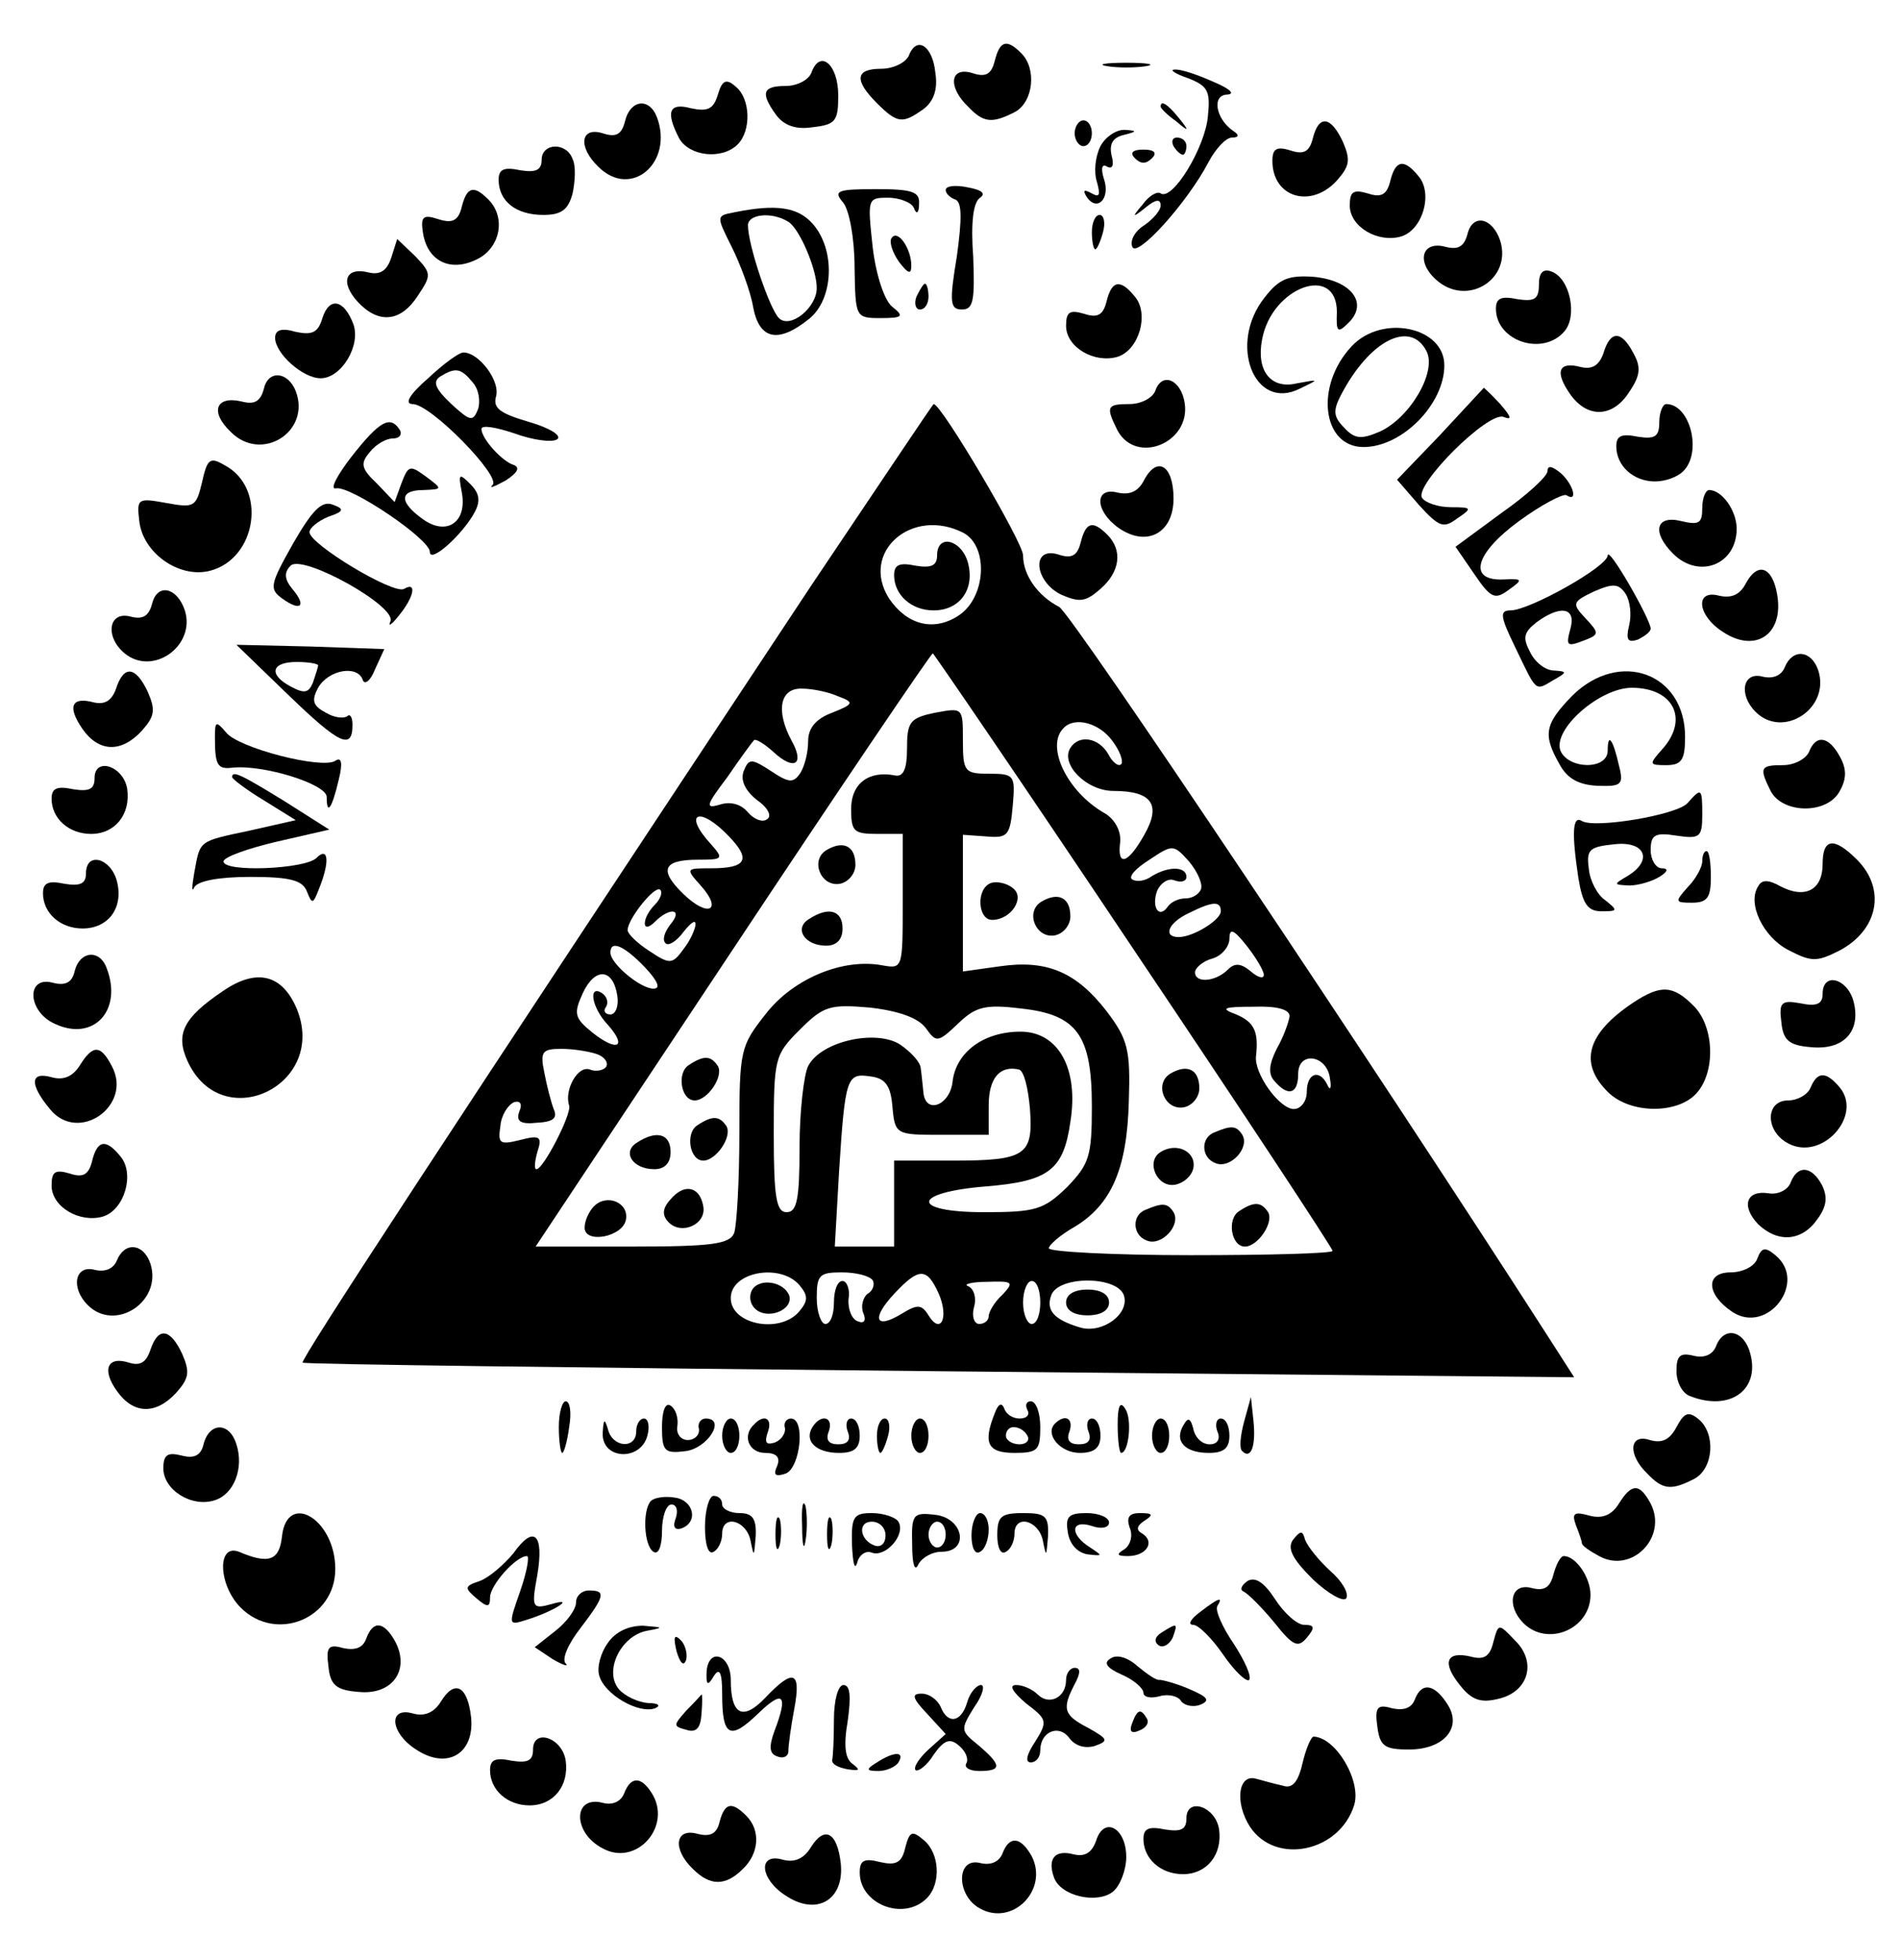<?xml version="1.0" standalone="no"?>
<!DOCTYPE svg PUBLIC "-//W3C//DTD SVG 20010904//EN"
 "http://www.w3.org/TR/2001/REC-SVG-20010904/DTD/svg10.dtd">
<svg version="1.0" xmlns="http://www.w3.org/2000/svg"
 width="221pt" height="228pt" viewBox="0 0 221 228"
 preserveAspectRatio="xMidYMid meet">

<g transform="translate(0,228) scale(0.1,-0.1)"
fill="#000000" stroke="none">
<path d="M1057 2215 c-4 -8 -18 -15 -32 -15 -30 0 -32 -13 -5 -40 24 -24 30
-24 54 -7 12 9 17 23 14 42 -3 32 -22 44 -31 20z"/>
<path d="M1157 2209 c-4 -16 -11 -19 -26 -14 -26 8 -29 -16 -5 -39 18 -19 28
-20 55 -6 21 12 25 50 7 68 -17 17 -25 15 -31 -9z"/>
<path d="M944 2196 c-3 -9 -17 -16 -30 -16 -27 0 -30 -8 -11 -34 9 -12 23 -17
42 -14 27 3 30 7 30 37 0 36 -21 54 -31 27z"/>
<path d="M1288 2203 c12 -2 32 -2 45 0 12 2 2 4 -23 4 -25 0 -35 -2 -22 -4z"/>
<path d="M1382 2189 c23 -9 26 -15 23 -44 -3 -36 -41 -99 -55 -90 -4 3 -14 -3
-21 -13 -13 -15 -12 -16 4 -3 11 9 17 10 17 2 0 -6 -9 -16 -19 -23 -10 -6 -17
-17 -14 -25 5 -14 64 51 89 99 8 15 20 28 27 28 8 0 9 3 1 8 -20 14 -25 42 -6
42 9 1 2 7 -17 15 -18 8 -38 15 -45 14 -6 0 1 -5 16 -10z"/>
<path d="M835 2170 c-5 -17 -12 -20 -31 -16 -26 7 -30 -4 -14 -35 12 -21 50
-25 68 -7 16 16 15 53 -2 67 -11 10 -16 8 -21 -9z"/>
<path d="M727 2139 c-4 -16 -11 -19 -26 -14 -26 8 -29 -16 -5 -39 38 -38 88 5
68 58 -9 23 -31 20 -37 -5z"/>
<path d="M1350 2156 c0 -2 8 -10 18 -17 15 -13 16 -12 3 4 -13 16 -21 21 -21
13z"/>
<path d="M1250 2125 c0 -8 5 -15 10 -15 6 0 10 7 10 15 0 8 -4 15 -10 15 -5 0
-10 -7 -10 -15z"/>
<path d="M1527 2119 c-4 -16 -11 -19 -26 -14 -16 5 -21 2 -21 -12 0 -43 45
-56 75 -23 15 17 16 24 7 45 -14 30 -28 32 -35 4z"/>
<path d="M1280 2110 c-6 -12 -8 -30 -4 -42 4 -15 3 -18 -6 -13 -9 5 -11 4 -6
-4 12 -18 28 -2 20 21 -4 13 -2 18 4 14 6 -3 8 2 5 13 -3 13 1 21 14 24 16 4
16 5 1 6 -10 0 -22 -8 -28 -19z"/>
<path d="M1365 2110 c3 -5 8 -10 11 -10 2 0 4 5 4 10 0 6 -5 10 -11 10 -5 0
-7 -4 -4 -10z"/>
<path d="M630 2094 c0 -12 -7 -15 -25 -12 -19 4 -25 1 -25 -11 0 -25 20 -41
52 -41 21 0 29 6 34 25 3 14 4 32 0 40 -7 20 -36 19 -36 -1z"/>
<path d="M1320 2096 c7 -7 13 -7 20 0 6 6 3 10 -10 10 -13 0 -16 -4 -10 -10z"/>
<path d="M1617 2069 c-4 -16 -11 -19 -26 -14 -17 5 -21 2 -21 -14 0 -25 33
-44 60 -36 25 8 37 50 20 70 -17 21 -27 19 -33 -6z"/>
<path d="M1100 2059 c0 -4 5 -9 11 -11 8 -3 8 -22 2 -66 -9 -54 -8 -62 6 -62
13 0 15 10 13 61 -3 40 0 64 8 69 7 5 2 9 -14 12 -14 3 -26 2 -26 -3z"/>
<path d="M537 2039 c-4 -16 -11 -19 -27 -14 -18 6 -21 3 -18 -16 5 -32 31 -46
62 -31 28 13 35 49 14 70 -17 17 -25 15 -31 -9z"/>
<path d="M981 2044 c7 -9 13 -42 13 -75 1 -58 1 -59 30 -59 26 0 28 2 14 13
-9 7 -19 36 -23 70 -6 56 -6 57 18 57 14 0 28 -6 30 -12 3 -8 6 -6 6 5 1 14
-8 17 -50 17 -46 0 -50 -2 -38 -16z"/>
<path d="M854 2033 c-21 -4 -21 -4 -3 -40 10 -20 22 -52 25 -70 7 -38 29 -43
65 -14 29 23 31 81 4 111 -17 19 -42 23 -91 13z m63 -11 c13 -8 33 -55 33 -77
0 -23 -31 -48 -44 -35 -11 11 -36 85 -36 108 0 13 28 16 47 4z"/>
<path d="M1270 2010 c0 -11 2 -20 4 -20 2 0 6 9 9 20 3 11 1 20 -4 20 -5 0 -9
-9 -9 -20z"/>
<path d="M1707 2008 c-4 -15 -11 -19 -26 -15 -27 7 -34 -17 -11 -38 36 -33 89
0 75 45 -9 27 -32 32 -38 8z"/>
<path d="M1037 2003 c-3 -4 1 -17 9 -28 10 -13 14 -15 14 -4 0 20 -16 43 -23
32z"/>
<path d="M455 1980 c-5 -15 -13 -20 -26 -17 -27 7 -34 -11 -13 -34 24 -26 50
-24 70 7 16 24 16 26 -3 46 l-21 20 -7 -22z"/>
<path d="M1790 1949 c0 -17 -5 -20 -25 -17 -19 4 -25 1 -25 -11 0 -38 55 -56
80 -26 15 18 6 61 -15 69 -10 4 -15 -1 -15 -15z"/>
<path d="M1471 1934 c-43 -54 -12 -133 41 -106 23 11 23 11 -4 6 -30 -7 -47
15 -40 51 11 61 87 89 87 32 -1 -24 1 -25 14 -12 23 23 2 49 -41 53 -29 2 -40
-2 -57 -24z"/>
<path d="M1066 1935 c-3 -8 -1 -15 4 -15 6 0 10 7 10 15 0 8 -2 15 -4 15 -2 0
-6 -7 -10 -15z"/>
<path d="M1287 1929 c-4 -16 -11 -19 -26 -14 -17 5 -21 2 -21 -14 0 -25 33
-44 60 -36 25 8 37 50 20 70 -17 21 -27 19 -33 -6z"/>
<path d="M375 1910 c-5 -17 -12 -20 -31 -16 -17 5 -24 2 -24 -7 0 -18 32 -47
53 -47 24 0 47 38 38 63 -11 29 -28 32 -36 7z"/>
<path d="M1572 1877 c-43 -46 -34 -117 14 -117 45 0 94 50 94 95 0 45 -73 60
-108 22z m87 -5 c13 -24 -19 -78 -54 -94 -21 -9 -29 -9 -41 4 -13 13 -14 20
-4 39 33 63 80 87 99 51z"/>
<path d="M1865 1869 c-5 -14 -13 -19 -26 -16 -26 7 -31 -5 -13 -31 20 -29 50
-28 69 2 13 19 14 29 5 45 -14 27 -27 27 -35 0z"/>
<path d="M498 1840 c-22 -19 -28 -30 -18 -30 21 0 103 -84 93 -94 -5 -5 2 -2
15 5 14 9 17 15 10 18 -14 4 -38 31 -38 42 0 5 17 2 38 -5 22 -8 44 -11 50 -7
6 4 -8 13 -32 20 -34 10 -43 16 -39 30 5 18 -20 51 -38 51 -5 0 -23 -13 -41
-30z m52 -5 c7 -8 9 -22 6 -31 -6 -15 -9 -14 -31 6 -19 18 -22 26 -13 32 18
11 24 10 38 -7z"/>
<path d="M307 1828 c-4 -15 -11 -19 -26 -15 -30 7 -37 -12 -13 -35 36 -37 94
0 76 47 -9 23 -32 25 -37 3z"/>
<path d="M1344 1826 c-3 -9 -17 -16 -30 -16 -27 0 -28 -3 -14 -31 22 -40 85
-14 78 32 -4 27 -26 37 -34 15z"/>
<path d="M1675 1774 l-50 -52 26 -30 c23 -25 28 -27 44 -15 18 12 17 13 -7 13
-15 0 -30 5 -34 11 -9 15 77 101 95 94 10 -4 9 0 -4 15 -10 11 -19 19 -19 19
-1 -1 -24 -26 -51 -55z"/>
<path d="M943 1598 c-425 -642 -594 -900 -591 -903 2 -2 335 -6 741 -10 l738
-7 -34 53 c-194 302 -551 836 -565 843 -25 13 -42 37 -42 60 0 15 -95 176
-104 176 -1 0 -65 -96 -143 -212z m178 62 c29 -16 26 -75 -6 -96 -29 -19 -60
-11 -81 20 -34 54 27 107 87 76z m198 -485 c127 -189 231 -347 231 -350 0 -3
-74 -5 -165 -5 -91 0 -165 4 -165 8 0 4 14 16 30 25 43 26 61 68 63 146 2 60
-1 72 -26 105 -35 45 -69 60 -124 52 l-43 -6 0 80 0 79 28 -2 c24 -2 27 1 30
36 3 35 2 37 -27 37 -29 0 -31 2 -31 39 0 38 0 38 -32 32 -30 -6 -33 -11 -33
-42 0 -23 -4 -33 -14 -31 -30 6 -51 -9 -51 -39 0 -26 3 -29 30 -29 l30 0 0
-79 c0 -77 0 -78 -23 -74 -46 9 -104 -15 -136 -56 -30 -38 -31 -42 -31 -139 0
-55 -3 -107 -6 -116 -5 -13 -25 -16 -119 -16 l-112 0 229 345 c126 190 231
345 233 345 1 0 107 -155 234 -345z m-344 295 c19 -7 18 -9 -7 -19 -19 -7 -28
-18 -28 -33 0 -13 -4 -29 -9 -37 -8 -12 -13 -12 -34 2 -23 15 -26 15 -32 0 -4
-11 2 -23 16 -34 13 -9 17 -19 11 -22 -5 -4 -15 0 -22 8 -8 10 -21 13 -33 9
-17 -5 -16 -1 9 32 15 22 29 41 31 43 2 2 12 -4 23 -14 24 -22 36 -14 21 13
-19 35 -14 62 12 61 12 0 31 -4 42 -9z m319 -52 c9 -12 13 -24 10 -27 -3 -3
-10 2 -15 12 -11 19 -34 23 -44 7 -12 -19 19 -50 50 -50 45 0 56 -16 36 -51
-19 -34 -32 -38 -28 -8 1 12 -6 26 -18 33 -44 25 -69 78 -48 99 13 14 42 6 57
-15z m-446 -111 c26 -27 20 -37 -21 -37 -29 0 -30 0 -12 -20 26 -29 9 -38 -20
-10 -29 28 -24 40 17 40 29 0 30 1 15 18 -34 37 -13 45 21 9z m549 -61 c-2 -6
-10 -11 -18 -11 -8 0 -17 -4 -21 -10 -10 -14 -19 0 -12 19 4 9 13 15 20 12 8
-3 14 -1 14 4 0 12 -20 13 -40 1 -8 -6 -18 -7 -23 -4 -5 3 4 13 20 23 27 18
28 18 46 -2 10 -12 16 -26 14 -32z m-635 -18 c-7 -7 -12 -16 -12 -22 0 -6 5
-5 12 2 17 17 33 15 18 -3 -7 -9 -10 -18 -6 -22 3 -4 13 2 21 13 8 10 14 15
14 9 0 -5 -6 -19 -14 -29 -13 -18 -16 -18 -40 -2 -14 9 -25 20 -25 24 0 13 32
53 38 47 3 -3 0 -11 -6 -17z m658 -8 c0 -10 -32 -30 -49 -30 -19 0 -12 17 12
28 28 14 37 14 37 2z m50 -74 c0 -5 -7 -3 -15 4 -12 10 -19 10 -27 2 -14 -14
-38 -16 -38 -3 0 5 9 13 20 16 11 3 20 14 20 23 0 13 5 11 20 -8 11 -14 20
-29 20 -34z m-720 9 c15 -16 19 -25 10 -25 -15 0 -50 29 -50 42 0 15 16 8 40
-17z m-32 -33 c2 -12 -2 -22 -8 -22 -6 0 -9 4 -5 9 3 5 1 12 -5 16 -16 10 -12
-17 7 -37 23 -26 11 -32 -18 -9 -21 17 -22 22 -11 46 14 30 35 29 40 -3z m359
-38 c12 -17 14 -17 38 6 20 19 31 22 72 17 66 -7 83 -31 83 -114 0 -58 -3 -67
-29 -94 -27 -26 -36 -29 -96 -29 -87 0 -85 23 2 30 73 6 90 19 98 75 10 62
-14 105 -58 105 -43 0 -75 -24 -79 -58 -3 -28 -32 -39 -34 -12 -1 8 -2 21 -3
27 0 7 -11 19 -24 28 -28 18 -92 4 -107 -25 -5 -10 -10 -53 -10 -94 0 -61 -3
-76 -15 -76 -12 0 -15 17 -15 91 0 88 1 92 30 121 28 28 35 30 82 26 34 -4 56
-12 65 -24z m423 14 c-1 -7 -7 -24 -15 -38 -9 -18 -10 -29 -3 -37 16 -19 28
-16 28 8 0 27 34 22 37 -6 2 -11 0 -14 -3 -7 -9 19 -24 14 -24 -8 0 -11 -7
-20 -15 -20 -17 0 -47 42 -44 62 3 28 -2 39 -23 48 -19 7 -16 9 20 9 27 1 42
-3 42 -11z m-806 -44 c9 -3 14 -10 11 -15 -3 -4 -12 -6 -19 -3 -14 5 -30 -24
-24 -42 3 -10 -30 -74 -38 -74 -3 0 -2 9 1 20 6 18 3 20 -20 14 -24 -6 -26 -4
-23 16 1 13 9 25 16 28 7 2 10 -2 6 -11 -4 -11 1 -15 20 -13 19 1 25 5 20 16
-3 8 -8 27 -11 43 -5 24 -2 27 20 27 14 0 32 -3 41 -6z m504 -64 c4 -54 -5
-60 -90 -60 l-68 0 0 -50 0 -50 -35 0 -34 0 5 88 c7 109 9 114 36 110 18 -2
24 -11 26 -35 3 -33 4 -33 58 -33 l54 0 0 34 c0 32 13 47 35 42 6 -1 11 -22
13 -46z m-268 -205 c10 -12 10 -18 0 -30 -22 -27 -80 -16 -80 15 0 31 58 41
80 15z m85 6 c3 -5 0 -13 -6 -16 -5 -4 -8 -14 -5 -22 4 -9 1 -13 -6 -10 -7 2
-12 14 -11 26 2 11 -2 21 -7 21 -6 0 -10 -11 -10 -25 0 -14 -4 -25 -10 -25 -5
0 -10 14 -10 30 0 27 3 30 29 30 17 0 32 -4 36 -9z m77 -16 c12 -28 2 -48 -12
-25 -8 13 -13 13 -31 2 -31 -19 -36 -6 -9 23 29 31 38 31 52 0z m74 -1 c-9 -8
-16 -20 -16 -25 0 -5 -5 -9 -11 -9 -6 0 -9 9 -6 20 3 10 0 21 -7 24 -6 2 4 5
22 5 30 1 32 0 18 -15z m44 -9 c0 -14 -4 -25 -10 -25 -5 0 -10 11 -10 25 0 14
5 25 10 25 6 0 10 -11 10 -25z m97 9 c8 -22 -25 -46 -51 -38 -30 9 -40 20 -33
38 9 22 75 22 84 0z"/>
<path d="M1090 1634 c0 -12 -7 -15 -25 -12 -19 4 -25 1 -25 -11 0 -23 20 -41
46 -41 30 0 48 24 40 55 -7 27 -36 35 -36 9z"/>
<path d="M961 1291 c-19 -12 -6 -43 16 -39 10 2 18 12 18 22 0 22 -14 29 -34
17z"/>
<path d="M1153 1253 c-18 -6 -16 -43 1 -43 22 0 39 26 24 37 -7 6 -19 8 -25 6z"/>
<path d="M1211 1231 c-19 -12 -6 -43 16 -39 10 2 18 12 18 22 0 22 -14 29 -34
17z"/>
<path d="M941 1211 c-18 -11 -5 -31 20 -31 12 0 19 7 19 20 0 21 -16 26 -39
11z"/>
<path d="M801 1041 c-14 -9 -9 -41 7 -41 15 0 34 28 27 40 -8 12 -16 13 -34 1z"/>
<path d="M1361 1031 c-19 -12 -6 -43 16 -39 10 2 18 12 18 22 0 22 -14 29 -34
17z"/>
<path d="M811 971 c-14 -9 -9 -41 7 -41 15 0 34 28 27 40 -8 12 -16 13 -34 1z"/>
<path d="M1413 963 c-17 -6 -16 -30 1 -36 17 -7 40 18 31 33 -7 11 -13 11 -32
3z"/>
<path d="M741 951 c-18 -11 -5 -31 20 -31 12 0 19 7 19 20 0 21 -16 26 -39 11z"/>
<path d="M1350 940 c-18 -11 -4 -42 17 -38 10 2 19 10 21 19 4 19 -19 31 -38
19z"/>
<path d="M780 885 c-10 -11 -10 -19 -2 -27 15 -15 44 -2 40 19 -4 23 -22 27
-38 8z"/>
<path d="M691 877 c-6 -6 -11 -17 -11 -25 0 -19 44 -11 48 9 4 20 -22 31 -37
16z"/>
<path d="M1333 873 c-17 -6 -16 -30 1 -36 17 -7 40 18 31 33 -7 11 -13 11 -32
3z"/>
<path d="M1441 871 c-14 -9 -9 -41 7 -41 15 0 34 28 27 40 -8 12 -16 13 -34 1z"/>
<path d="M875 780 c-4 -7 -3 -16 3 -22 14 -14 45 -2 40 15 -6 16 -34 21 -43 7z"/>
<path d="M1240 765 c0 -9 9 -15 25 -15 16 0 25 6 25 15 0 9 -9 15 -25 15 -16
0 -25 -6 -25 -15z"/>
<path d="M1930 1789 c0 -17 -5 -20 -25 -17 -19 4 -25 1 -25 -11 0 -23 20 -41
45 -41 12 0 26 5 33 12 22 22 8 78 -20 78 -4 0 -8 -10 -8 -21z"/>
<path d="M409 1749 c-17 -22 -26 -39 -18 -37 17 3 109 -59 109 -74 0 -14 38
20 52 46 7 13 6 22 -5 33 -13 13 -14 12 -10 -9 7 -35 -17 -52 -45 -32 -28 20
-28 34 1 34 22 1 22 1 2 16 -18 13 -20 13 -28 -8 l-8 -22 -21 22 c-18 17 -19
23 -8 36 7 9 19 16 27 16 8 0 11 5 8 10 -11 17 -23 11 -56 -31z"/>
<path d="M235 1719 c-7 -29 -9 -30 -42 -24 -33 6 -34 5 -31 -21 4 -37 46 -67
82 -58 55 14 67 97 17 123 -17 10 -20 7 -26 -20z"/>
<path d="M1331 1722 c-7 -14 -17 -18 -31 -15 -27 7 -27 -21 1 -41 33 -23 64
-6 64 34 0 39 -19 50 -34 22z"/>
<path d="M1800 1732 c0 -6 -24 -28 -54 -49 l-53 -39 22 -32 c19 -28 24 -30 40
-18 17 12 16 13 -6 12 -42 -2 -34 30 18 68 26 19 51 32 55 30 14 -9 8 13 -7
26 -10 8 -15 9 -15 2z"/>
<path d="M1980 1689 c0 -18 -4 -20 -25 -15 -29 7 -34 -13 -9 -38 30 -30 74
-13 74 29 0 21 -17 45 -32 45 -4 0 -8 -9 -8 -21z"/>
<path d="M341 1648 c-27 -48 -28 -53 -13 -64 22 -16 29 -9 12 11 -9 11 -10 19
-2 27 14 14 125 -48 116 -65 -3 -7 2 -3 10 7 18 22 21 40 6 31 -12 -7 -110 52
-110 66 0 5 10 13 22 18 18 6 19 9 5 14 -13 5 -24 -7 -46 -45z"/>
<path d="M1257 1649 c-4 -16 -11 -19 -26 -14 -32 10 -28 -32 4 -47 21 -9 28
-8 45 7 23 20 26 45 8 63 -17 17 -25 15 -31 -9z"/>
<path d="M1870 1634 c0 -13 -91 -64 -113 -64 -13 0 -12 -7 5 -42 26 -54 23
-52 45 -39 16 9 16 10 1 11 -10 0 -22 9 -28 21 -9 17 -8 23 7 35 27 20 46 18
40 -6 -6 -22 -5 -23 18 -14 15 6 15 8 -1 25 -16 17 -15 19 10 31 23 10 29 9
37 -3 5 -8 7 -24 4 -36 -4 -17 -2 -21 10 -17 8 4 15 9 15 13 -1 12 -49 96 -50
85z"/>
<path d="M2031 1602 c-7 -14 -17 -18 -31 -15 -29 8 -26 -23 4 -42 36 -24 68
-5 64 37 -4 37 -22 47 -37 20z"/>
<path d="M177 1578 c-4 -15 -11 -19 -26 -15 -25 6 -29 -24 -6 -43 33 -27 83 9
70 50 -9 27 -32 32 -38 8z"/>
<path d="M335 1472 c60 -58 75 -65 75 -35 0 9 -3 13 -6 10 -4 -3 -15 -2 -25 4
-15 8 -17 14 -9 29 12 21 46 27 52 9 2 -6 9 -1 14 12 l11 24 -86 3 -86 2 60
-58z m35 34 c0 -2 -3 -11 -6 -20 -5 -12 -10 -13 -25 -5 -27 14 -24 29 6 29 14
0 25 -2 25 -4z"/>
<path d="M2076 1504 c-4 -10 -14 -14 -26 -11 -23 6 -28 -21 -8 -41 32 -32 87
4 73 48 -8 24 -30 26 -39 4z"/>
<path d="M135 1479 c-5 -14 -13 -19 -26 -16 -26 7 -31 -5 -13 -31 19 -27 45
-28 69 -2 15 17 16 24 7 45 -14 30 -28 32 -37 4z"/>
<path d="M1829 1471 c-32 -33 -35 -45 -15 -80 9 -17 23 -24 44 -25 28 -1 31 1
25 24 -7 31 -13 38 -13 17 0 -23 -46 -22 -55 0 -9 25 46 73 83 73 49 0 67 -37
35 -72 -15 -17 -15 -18 5 -18 18 0 22 6 22 33 0 74 -76 102 -131 48z"/>
<path d="M250 1422 c0 -32 3 -37 20 -35 36 4 110 -19 110 -34 0 -22 6 -14 14
20 5 20 3 27 -4 22 -16 -10 -113 15 -127 33 -12 14 -13 13 -13 -6z"/>
<path d="M2104 1405 c-4 -8 -17 -15 -30 -15 -27 0 -28 -3 -14 -31 15 -26 66
-26 80 1 8 14 8 26 0 40 -13 24 -28 26 -36 5z"/>
<path d="M110 1375 c0 -13 -6 -16 -25 -13 -19 4 -25 1 -25 -11 0 -23 20 -41
46 -41 28 0 46 23 42 52 -4 27 -38 38 -38 13z"/>
<path d="M270 1376 c0 -2 17 -15 37 -27 l37 -23 -53 -12 c-61 -13 -58 -11 -65
-49 -3 -17 -3 -24 0 -17 4 7 27 12 65 12 47 0 61 -4 66 -17 6 -15 7 -15 14 3
13 32 11 50 -3 36 -13 -13 -108 -17 -108 -4 0 5 28 15 62 23 l61 14 -52 33
c-52 32 -61 36 -61 28z"/>
<path d="M1963 1346 c-12 -14 -108 -30 -123 -21 -11 7 -12 -14 -4 -67 5 -30
11 -38 27 -38 19 0 19 1 4 13 -9 6 -18 23 -19 37 -3 22 1 25 30 28 36 4 45
-19 15 -37 -17 -10 -16 -10 2 -11 11 0 27 5 35 10 10 6 11 10 3 10 -7 0 -13
10 -13 21 0 18 5 21 30 17 27 -4 30 -2 30 24 0 32 -1 32 -17 14z"/>
<path d="M2120 1275 c0 -30 -20 -41 -49 -26 -14 8 -22 8 -26 0 -13 -20 6 -59
35 -74 27 -14 33 -14 59 -1 46 24 55 72 21 106 -27 27 -40 25 -40 -5z"/>
<path d="M1980 1278 c0 -6 -7 -20 -17 -30 -15 -17 -15 -18 5 -18 18 0 22 6 22
30 0 17 -2 30 -5 30 -3 0 -5 -5 -5 -12z"/>
<path d="M100 1264 c0 -12 -7 -15 -25 -12 -19 4 -25 1 -25 -11 0 -23 20 -41
46 -41 30 0 48 24 40 55 -7 27 -36 35 -36 9z"/>
<path d="M87 1151 c-3 -14 -11 -18 -26 -14 -31 8 -29 -34 3 -48 45 -21 79 16
60 65 -8 22 -31 20 -37 -3z"/>
<path d="M259 1127 c-46 -31 -55 -50 -41 -81 40 -88 164 -28 127 61 -17 40
-47 47 -86 20z"/>
<path d="M2120 1124 c0 -12 -7 -15 -26 -11 -22 4 -25 1 -22 -22 2 -21 9 -27
34 -29 38 -4 59 18 50 53 -7 27 -36 35 -36 9z"/>
<path d="M1900 1114 c-54 -36 -64 -70 -30 -104 26 -26 81 -26 103 -2 23 25 21
78 -3 102 -24 24 -38 25 -70 4z"/>
<path d="M93 1041 c-8 -13 -19 -18 -33 -14 -25 7 -26 -8 -2 -37 33 -41 97 4
72 50 -13 25 -22 25 -37 1z"/>
<path d="M2106 1015 c-3 -8 -15 -15 -26 -15 -27 0 -27 -36 0 -50 39 -21 87 32
60 65 -16 19 -26 19 -34 0z"/>
<path d="M107 929 c-4 -16 -11 -19 -26 -14 -17 5 -21 2 -21 -14 0 -25 33 -44
60 -36 25 8 37 50 20 70 -17 21 -27 19 -33 -6z"/>
<path d="M2083 905 c-3 -9 -15 -15 -26 -13 -26 4 -32 -15 -12 -36 23 -22 51
-20 69 6 11 15 12 26 5 40 -12 22 -28 23 -36 3z"/>
<path d="M136 814 c-4 -10 -14 -14 -26 -11 -23 6 -28 -21 -8 -41 32 -32 87 4
73 48 -8 24 -30 26 -39 4z"/>
<path d="M2044 816 c-3 -9 -17 -16 -31 -16 -30 0 -28 -26 2 -46 41 -27 88 35
50 66 -12 10 -16 9 -21 -4z"/>
<path d="M175 710 c-5 -15 -12 -19 -25 -15 -25 8 -32 -8 -14 -33 19 -27 45
-28 69 -2 15 17 16 24 7 45 -14 30 -28 32 -37 5z"/>
<path d="M1996 714 c-4 -10 -14 -14 -26 -11 -16 4 -20 0 -20 -18 0 -13 7 -26
16 -29 46 -18 81 7 70 49 -7 28 -31 33 -40 9z"/>
<path d="M650 620 c0 -16 2 -30 4 -30 2 0 6 14 8 30 3 17 1 30 -4 30 -4 0 -8
-13 -8 -30z"/>
<path d="M770 620 c0 -28 3 -31 27 -28 26 3 48 38 24 38 -6 0 -10 -6 -8 -12 1
-7 -5 -13 -13 -13 -8 0 -14 7 -12 17 1 9 -2 19 -8 23 -6 4 -10 -6 -10 -25z"/>
<path d="M1157 636 c-14 -35 -8 -46 23 -46 27 0 30 3 30 30 0 17 -5 30 -11 30
-5 0 -7 -4 -4 -10 3 -5 0 -10 -9 -10 -8 0 -16 5 -18 12 -3 7 -7 5 -11 -6z m38
-26 c3 -5 -1 -10 -9 -10 -9 0 -16 5 -16 10 0 6 4 10 9 10 6 0 13 -4 16 -10z"/>
<path d="M1300 623 c0 -18 2 -33 4 -33 9 0 13 39 5 51 -6 10 -9 4 -9 -18z"/>
<path d="M1447 626 c-4 -15 -6 -31 -2 -34 10 -10 16 6 13 35 l-3 28 -8 -29z"/>
<path d="M1950 620 c-8 -15 -17 -19 -31 -15 -24 8 -26 -17 -3 -39 18 -19 28
-20 55 -6 22 12 25 52 5 69 -12 10 -17 8 -26 -9z"/>
<path d="M701 613 c-1 -31 44 -33 52 -3 3 11 1 20 -4 20 -5 0 -9 -7 -9 -15 0
-21 -28 -19 -33 3 -4 13 -5 11 -6 -5z"/>
<path d="M840 610 c0 -11 5 -20 10 -20 6 0 10 9 10 20 0 11 -4 20 -10 20 -5 0
-10 -9 -10 -20z"/>
<path d="M877 623 c-14 -13 -6 -33 13 -33 13 0 18 -5 14 -15 -5 -11 -2 -13 10
-9 17 7 23 64 6 64 -5 0 -9 -5 -7 -11 1 -6 -4 -14 -12 -17 -10 -3 -12 0 -8 12
6 16 -4 22 -16 9z"/>
<path d="M945 620 c-10 -16 4 -30 31 -30 17 0 24 5 24 20 0 11 -4 20 -10 20
-5 0 -7 -7 -4 -15 4 -10 0 -15 -11 -15 -11 0 -15 5 -11 15 6 17 -9 21 -19 5z"/>
<path d="M1020 610 c0 -11 2 -20 4 -20 2 0 6 9 9 20 3 11 1 20 -4 20 -5 0 -9
-9 -9 -20z"/>
<path d="M1060 610 c0 -11 5 -20 10 -20 6 0 10 9 10 20 0 11 -4 20 -10 20 -5
0 -10 -9 -10 -20z"/>
<path d="M1227 624 c-12 -12 6 -34 29 -34 17 0 24 6 24 20 0 11 -4 20 -10 20
-5 0 -7 -7 -4 -15 4 -10 0 -15 -11 -15 -11 0 -15 5 -11 15 5 15 -5 21 -17 9z"/>
<path d="M1340 610 c0 -11 5 -20 10 -20 6 0 10 9 10 20 0 11 -4 20 -10 20 -5
0 -10 -9 -10 -20z"/>
<path d="M1377 623 c-12 -19 1 -33 29 -33 17 0 24 5 24 20 0 11 -4 20 -10 20
-5 0 -7 -7 -4 -15 4 -9 0 -15 -9 -15 -9 0 -17 8 -19 18 -3 12 -6 14 -11 5z"/>
<path d="M237 601 c-3 -14 -11 -18 -26 -14 -16 4 -21 1 -21 -15 0 -25 33 -46
60 -37 22 7 34 37 25 65 -8 26 -31 26 -38 1z"/>
<path d="M1883 531 c-8 -13 -19 -18 -34 -14 -18 5 -21 3 -16 -11 4 -10 7 -19
7 -21 0 -3 9 -9 20 -15 38 -21 80 22 60 61 -13 24 -22 24 -37 0z"/>
<path d="M757 534 c-10 -11 -8 -52 3 -59 6 -4 10 7 10 24 0 17 5 31 11 31 6 0
8 -7 5 -16 -4 -10 -1 -14 6 -12 21 7 15 33 -7 36 -12 2 -24 0 -28 -4z"/>
<path d="M820 504 c0 -21 4 -33 10 -29 6 3 10 13 10 21 0 23 28 16 33 -8 4
-20 4 -19 6 5 1 21 -4 27 -19 27 -11 0 -20 5 -20 10 0 6 -4 10 -10 10 -5 0
-10 -16 -10 -36z"/>
<path d="M933 505 c0 -22 2 -30 4 -17 2 12 2 30 0 40 -3 9 -5 -1 -4 -23z"/>
<path d="M328 493 c-3 -28 -15 -33 -50 -18 -26 10 -24 -39 2 -65 41 -41 110
-13 110 45 0 58 -56 91 -62 38z"/>
<path d="M902 495 c0 -16 2 -22 5 -12 2 9 2 23 0 30 -3 6 -5 -1 -5 -18z"/>
<path d="M962 495 c0 -16 2 -22 5 -12 2 9 2 23 0 30 -3 6 -5 -1 -5 -18z"/>
<path d="M991 483 c1 -21 3 -30 6 -21 2 9 10 15 17 12 16 -6 40 21 31 36 -3 5
-17 10 -31 10 -21 0 -24 -4 -23 -37z m39 11 c0 -9 -5 -14 -12 -12 -18 6 -21
28 -4 28 9 0 16 -7 16 -16z"/>
<path d="M1061 483 c0 -22 3 -32 7 -23 4 8 16 15 27 15 33 0 26 39 -7 43 -26
3 -28 1 -27 -35z m39 12 c0 -8 -4 -15 -10 -15 -5 0 -10 7 -10 15 0 8 5 15 10
15 6 0 10 -7 10 -15z"/>
<path d="M1130 494 c0 -14 4 -23 10 -19 6 3 10 15 10 26 0 10 -4 19 -10 19 -5
0 -10 -12 -10 -26z"/>
<path d="M1160 494 c0 -14 4 -23 10 -19 6 3 10 13 10 21 0 23 28 16 33 -8 4
-20 4 -19 6 5 1 24 -3 27 -29 27 -26 0 -30 -4 -30 -26z"/>
<path d="M1242 498 c2 -14 11 -24 23 -26 18 -2 18 -2 3 8 -24 15 -23 33 2 25
11 -4 20 -2 20 4 0 6 -12 11 -26 11 -21 0 -25 -4 -22 -22z"/>
<path d="M1314 503 c4 -9 1 -20 -6 -25 -10 -6 -9 -8 4 -8 21 0 32 16 17 26 -8
4 -7 9 2 15 11 7 10 9 -5 9 -13 0 -16 -5 -12 -17z"/>
<path d="M597 473 c-11 -13 -28 -28 -39 -32 -18 -6 -18 -8 -4 -20 13 -11 16
-11 16 1 0 14 30 48 43 48 3 0 0 -18 -8 -41 -14 -40 -14 -40 8 -33 32 10 58
27 28 18 -22 -6 -23 -4 -16 34 8 48 -4 59 -28 25z"/>
<path d="M1504 489 c-7 -10 -1 -22 23 -46 18 -17 36 -27 39 -22 3 6 -5 20 -19
32 -13 12 -26 28 -29 36 -3 11 -5 11 -14 0z"/>
<path d="M1807 449 c-4 -16 -11 -20 -26 -16 -24 6 -29 -21 -9 -41 28 -28 78
-7 78 33 0 20 -17 45 -31 45 -4 0 -9 -10 -12 -21z"/>
<path d="M1451 441 c-7 -5 -9 -10 -5 -12 5 -2 21 -18 36 -36 22 -28 28 -30 38
-18 10 12 9 15 -3 15 -8 0 -23 13 -34 30 -13 20 -23 26 -32 21z"/>
<path d="M670 416 c0 -8 -11 -23 -24 -33 l-24 -19 21 -14 c12 -7 19 -9 15 -5
-5 5 3 23 17 41 29 38 30 44 10 44 -8 0 -15 -6 -15 -14z"/>
<path d="M1396 405 c-11 -8 -15 -15 -8 -15 6 0 22 -16 35 -35 13 -19 27 -32
30 -29 3 4 -5 22 -18 42 -13 19 -22 39 -19 44 7 11 2 10 -20 -7z"/>
<path d="M426 374 c-4 -11 -13 -14 -27 -11 -17 5 -20 1 -17 -21 2 -22 9 -28
35 -30 39 -4 60 25 43 58 -13 24 -26 26 -34 4z"/>
<path d="M707 369 c-8 -11 -13 -28 -10 -38 6 -22 46 -45 65 -38 7 3 4 6 -8 6
-12 1 -27 8 -34 16 -18 21 2 62 32 68 21 4 20 4 -4 6 -17 0 -32 -7 -41 -20z"/>
<path d="M1351 381 c-8 -5 -9 -11 -3 -15 5 -3 12 1 16 9 6 17 6 18 -13 6z"/>
<path d="M1737 370 c-4 -17 -11 -21 -26 -17 -29 7 -34 -7 -13 -33 14 -18 25
-21 45 -16 35 8 45 43 19 68 -19 20 -19 20 -25 -2z"/>
<path d="M787 359 c4 -13 8 -18 11 -10 2 7 -1 18 -6 23 -8 8 -9 4 -5 -13z"/>
<path d="M822 337 c-1 -17 1 -19 8 -7 7 11 10 5 10 -21 0 -49 9 -54 42 -22 29
28 35 22 19 -20 -7 -19 -6 -27 3 -30 7 -3 13 0 13 6 0 7 3 29 7 50 8 43 -1 47
-34 12 -26 -27 -40 -20 -40 21 0 29 -25 38 -28 11z"/>
<path d="M1292 351 c-9 -5 -5 -11 13 -19 14 -6 25 -16 25 -21 0 -5 8 -7 19 -4
10 3 22 0 25 -6 4 -5 14 -7 22 -4 12 5 9 9 -12 18 -16 7 -32 11 -35 11 -4 -1
-15 7 -26 16 -11 10 -24 14 -31 9z"/>
<path d="M1240 326 c0 -21 -20 -30 -33 -17 -6 6 -17 11 -25 11 -9 0 -4 -8 11
-21 25 -19 26 -21 11 -45 -10 -15 -12 -24 -5 -24 6 0 11 6 11 14 0 22 22 31
34 14 7 -9 18 -12 29 -9 17 6 16 8 -7 21 -29 15 -31 22 -16 51 7 13 7 19 0 19
-5 0 -10 -6 -10 -14z"/>
<path d="M513 301 c-8 -13 -19 -18 -33 -14 -29 8 -26 -23 4 -42 36 -24 68 -5
64 37 -4 37 -19 45 -35 19z"/>
<path d="M970 280 c0 -22 -1 -43 -2 -47 -1 -5 7 -9 18 -11 14 -2 15 -1 6 6 -9
6 -11 21 -6 50 4 29 3 42 -5 42 -6 0 -11 -17 -11 -40z"/>
<path d="M1125 300 c-7 -24 -23 -26 -31 -5 -4 8 -13 15 -22 15 -12 0 -11 -5 6
-23 l22 -24 -20 -18 c-11 -10 -18 -21 -15 -24 3 -2 13 5 21 18 12 17 19 20 30
10 7 -6 11 -15 8 -20 -3 -5 4 -9 15 -9 27 0 26 7 -1 30 -21 17 -21 18 -5 44
10 14 13 26 8 26 -5 0 -13 -9 -16 -20z"/>
<path d="M1646 304 c-4 -11 -13 -14 -27 -11 -17 5 -20 1 -17 -21 3 -23 8 -27
37 -27 40 0 62 25 45 52 -15 24 -30 27 -38 7z"/>
<path d="M798 290 c-15 -17 -15 -18 0 -22 12 -4 17 2 18 19 1 12 1 23 0 22 0
0 -8 -9 -18 -19z"/>
<path d="M1317 276 c-4 -10 -1 -13 8 -9 8 3 12 9 9 14 -7 12 -11 11 -17 -5z"/>
<path d="M620 245 c0 -13 -6 -16 -25 -13 -19 4 -25 1 -25 -11 0 -23 20 -41 46
-41 28 0 46 23 42 52 -4 27 -38 38 -38 13z"/>
<path d="M1515 229 c-5 -22 -12 -30 -23 -26 -10 2 -23 6 -31 8 -21 6 -25 -28
-7 -56 30 -45 104 -29 121 25 9 28 -21 79 -47 80 -3 0 -9 -14 -13 -31z"/>
<path d="M1020 230 c-13 -8 -13 -10 2 -10 9 0 20 5 23 10 8 13 -5 13 -25 0z"/>
<path d="M726 194 c-4 -10 -14 -14 -25 -11 -35 9 -35 -35 0 -53 38 -21 79 23
59 61 -13 23 -26 24 -34 3z"/>
<path d="M837 161 c-3 -14 -11 -18 -26 -14 -26 7 -29 -18 -5 -41 20 -20 38
-20 58 0 19 18 21 45 4 62 -17 17 -25 15 -31 -7z"/>
<path d="M1380 165 c0 -13 -6 -16 -25 -13 -19 4 -25 1 -25 -11 0 -23 20 -41
46 -41 28 0 46 23 42 52 -4 27 -38 38 -38 13z"/>
<path d="M1275 139 c-5 -14 -13 -19 -26 -16 -22 6 -31 -5 -23 -27 8 -22 51
-31 69 -16 8 7 15 25 15 40 0 34 -26 48 -35 19z"/>
<path d="M943 131 c-8 -13 -19 -18 -33 -14 -29 8 -26 -23 4 -42 36 -24 68 -5
64 37 -4 37 -19 45 -35 19z"/>
<path d="M1053 131 c-4 -18 -11 -21 -29 -17 -19 5 -24 2 -24 -12 0 -37 51 -57
78 -30 17 17 15 53 -4 68 -13 11 -16 10 -21 -9z"/>
<path d="M1166 124 c-4 -10 -14 -14 -26 -11 -28 7 -28 -38 0 -53 38 -21 80 22
60 61 -13 23 -26 24 -34 3z"/>
</g>
</svg>
